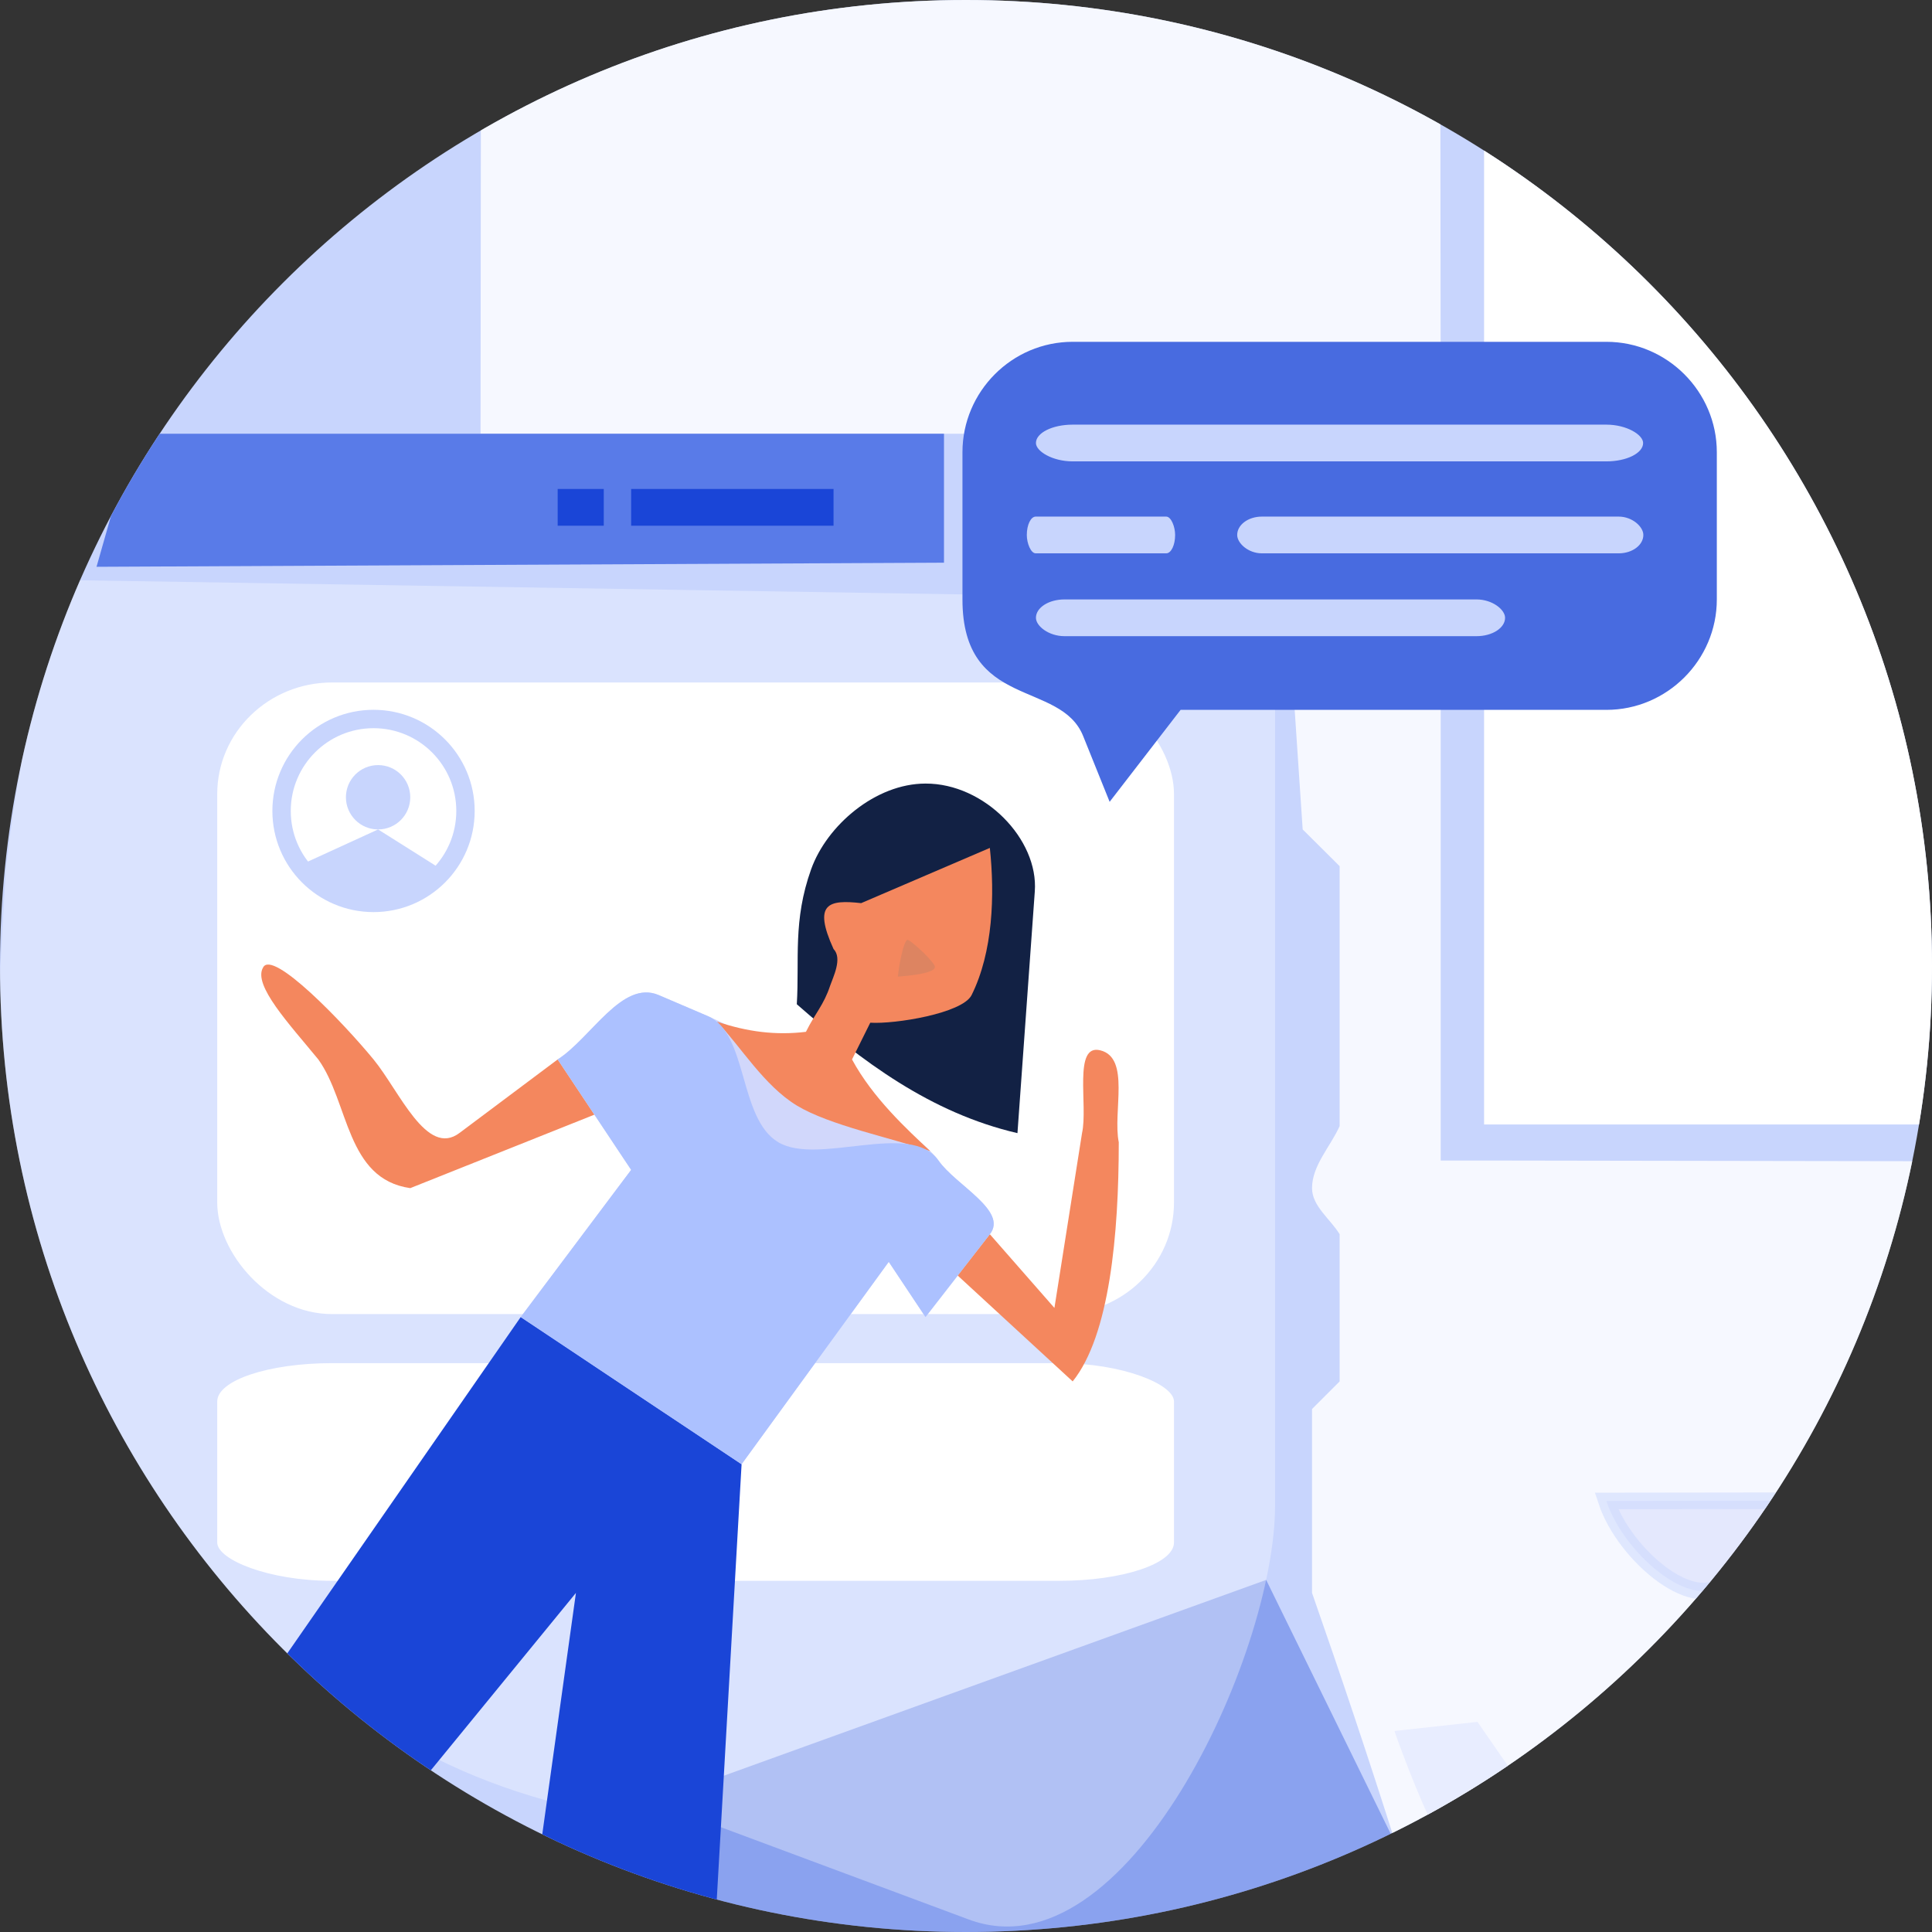 <?xml version="1.0" encoding="UTF-8"?>
<!DOCTYPE svg PUBLIC "-//W3C//DTD SVG 1.1//EN" "http://www.w3.org/Graphics/SVG/1.1/DTD/svg11.dtd">
<!-- Creator: CorelDRAW X7 -->
<svg xmlns="http://www.w3.org/2000/svg" xml:space="preserve" width="8.467cm" height="8.467cm" version="1.1" style="shape-rendering:geometricPrecision; text-rendering:geometricPrecision; image-rendering:optimizeQuality; fill-rule:evenodd; clip-rule:evenodd"
viewBox="0 0 8467 8467"
 xmlns:xlink="http://www.w3.org/1999/xlink">
 <rect x="0" y="0" width="8467" height="8467" fill="#333333" stroke="none"/>
 <defs>
  <style type="text/css">
   <![CDATA[
    .str1 {stroke:#C8D5FD;stroke-width:72.57;stroke-opacity:0.502}
    .str0 {stroke:#C8D5FD;stroke-width:80.57}
    .fil12 {fill:none}
    .fil9 {fill:#122144}
    .fil7 {fill:#1A45D7}
    .fil11 {fill:#486BE0}
    .fil6 {fill:#597BE8}
    .fil15 {fill:#ACC1FF}
    .fil0 {fill:#C8D5FD}
    .fil5 {fill:#D1D7FB}
    .fil8 {fill:#F4875E}
    .fil1 {fill:white}
    .fil4 {fill:white;fill-opacity:0.329}
    .fil3 {fill:#486BE0;fill-opacity:0.478}
    .fil13 {fill:#D1D7FB;fill-opacity:0.502}
    .fil10 {fill:#CA8165;fill-opacity:0.541}
    .fil2 {fill:white;fill-opacity:0.831}
    .fil14 {fill:#E7ECFF;fill-opacity:0.941}
   ]]>
  </style>
   <clipPath id="id0">
    <path d="M4233 0c2338,0 4234,1895 4234,4233 0,2338 -1896,4234 -4234,4234 -2338,0 -4233,-1896 -4233,-4234 0,-2338 1895,-4233 4233,-4233z"/>
   </clipPath>
 </defs>
 <g id="Layer_x0020_1">
  <path class="fil0" d="M4233 0c2338,0 4234,1895 4234,4233 0,2338 -1896,4234 -4234,4234 -2338,0 -4233,-1896 -4233,-4234 0,-2338 1895,-4233 4233,-4233z"/>
  <g style="clip-path:url(#id0)">
   <g id="_1649129430064">
    <rect class="fil1" x="6504" y="656" width="1967" height="4272"/>
    <path class="fil2" d="M2106 1901l3487 0 116 1734 162 161 0 1139c-41,91 -121,173 -121,272 0,79 80,135 121,202l0 645 -121 121 0 806c124,355 247,721 368,1103 507,-307 988,-637 1363,-1059 423,-477 789,-1199 933,-1936l-1898 -3 -202 0 0 -3185 -2 -1901 -2079 0 -2125 0 -2 1901z"/>
    <path class="fil3" d="M6118 8084c-1311,577 -2556,538 -3746,-13l3177 -1147 569 1160z"/>
    <path class="fil4" d="M351 2543l5237 84 0 3972c0,656 -652,2071 -1343,1813l-1085 -404c-805,-37 -1421,-301 -1901,-762l-1242 10 -17 -2996 25 -441c47,-416 129,-917 326,-1276z"/>
    <rect class="fil1" x="952" y="5974" width="4193" height="954" rx="503" ry="168"/>
    <rect class="fil1" x="952" y="2991" width="4193" height="2768" rx="503" ry="489"/>
    <path class="fil5" d="M2766 5127l-322 -484c147,-94 282,-351 443,-282l215 92c177,76 888,458 1011,633 75,108 306,220 225,323l-282 363 -161 -242 -645 887 -968 -645 484 -645z"/>
    <polygon class="fil6" points="589,1901 423,2484 4137,2466 4137,1901 "/>
    <polygon class="fil7" points="1872,7778 1250,7259 2282,5772 3250,6417 3139,8364 2372,8071 2524,6981 "/>
    <path class="fil8" d="M2605 4885l-807 322c-282,-40 -268,-376 -403,-564 -127,-155 -288,-326 -242,-403 41,-81 351,241 484,403 114,139 233,431 377,322l430 -322 161 242z"/>
    <path class="fil8" d="M4197 5590l141 -181 283 323 121 -766c27,-121 -40,-393 80,-363 133,33 54,269 81,403 0,403 -40,847 -202,1048l-504 -464z"/>
    <path class="fil9" d="M3555 3809c-81,226 -51,396 -63,592 285,250 585,476 967,565l76 -1059c17,-229 -221,-474 -479,-473 -219,0 -432,183 -501,375z"/>
    <path class="fil8" d="M3492 4845c-144,-88 -244,-256 -350,-368 132,45 258,61 390,45 40,-81 78,-117 106,-202 13,-38 55,-120 15,-161 -91,-200 -22,-217 121,-201l564 -242c22,207 14,456 -80,645 -40,80 -336,128 -444,121l-80 161c92,170 241,306 343,402 -173,-59 -441,-113 -585,-200z"/>
    <path class="fil10" d="M3935 4280c5,-52 24,-151 41,-161 12,-4 130,106 121,121 -7,26 -108,36 -162,40z"/>
    <rect class="fil7" x="2766" y="2143" width="887" height="161"/>
    <rect class="fil7" x="2444" y="2143" width="202" height="161"/>
    <path class="fil11" d="M4701 1498l2339 0c266,0 484,218 484,484l0 645c0,266 -218,484 -484,484l-1866 0 -311 403 -116 -288c-99,-247 -529,-115 -529,-599l0 -645c0,-266 217,-484 483,-484z"/>
    <rect class="fil0" x="4540" y="1861" width="2661" height="161" rx="161" ry="108"/>
    <rect class="fil0" x="5422" y="2264" width="1780" height="161" rx="108" ry="107"/>
    <rect class="fil0" x="4500" y="2264" width="650" height="161" rx="39" ry="107"/>
    <rect class="fil0" x="4540" y="2627" width="2056" height="161" rx="125" ry="107"/>
    <circle class="fil12 str0" cx="1637" cy="3554" r="403"/>
    <circle class="fil0" cx="1657" cy="3494" r="141"/>
    <path class="fil0" d="M1944 3816c-96,82 -205,145 -307,142 -109,-4 -243,-82 -325,-165l345 -158 287 181z"/>
    <path class="fil13 str1" d="M7568 6920c-122,169 -448,-100 -528,-342l774 -1 -246 343z"/>
    <path class="fil14" d="M6623 7760l-341 239c-52,-84 -179,-428 -170,-413l363 -40 148 214z"/>
    <path class="fil15" d="M2766 5127l-322 -484c147,-94 282,-351 443,-282l215 92c177,76 134,449 309,553 176,104 579,-96 702,80 75,108 306,220 225,323l-282 363 -161 -242 -645 887 -968 -645 484 -645z"/>
   </g>
  </g>
  <path class="fil12" d="M4233 0c2338,0 4234,1895 4234,4233 0,2338 -1896,4234 -4234,4234 -2338,0 -4233,-1896 -4233,-4234 0,-2338 1895,-4233 4233,-4233z"/>
 </g>
</svg>
